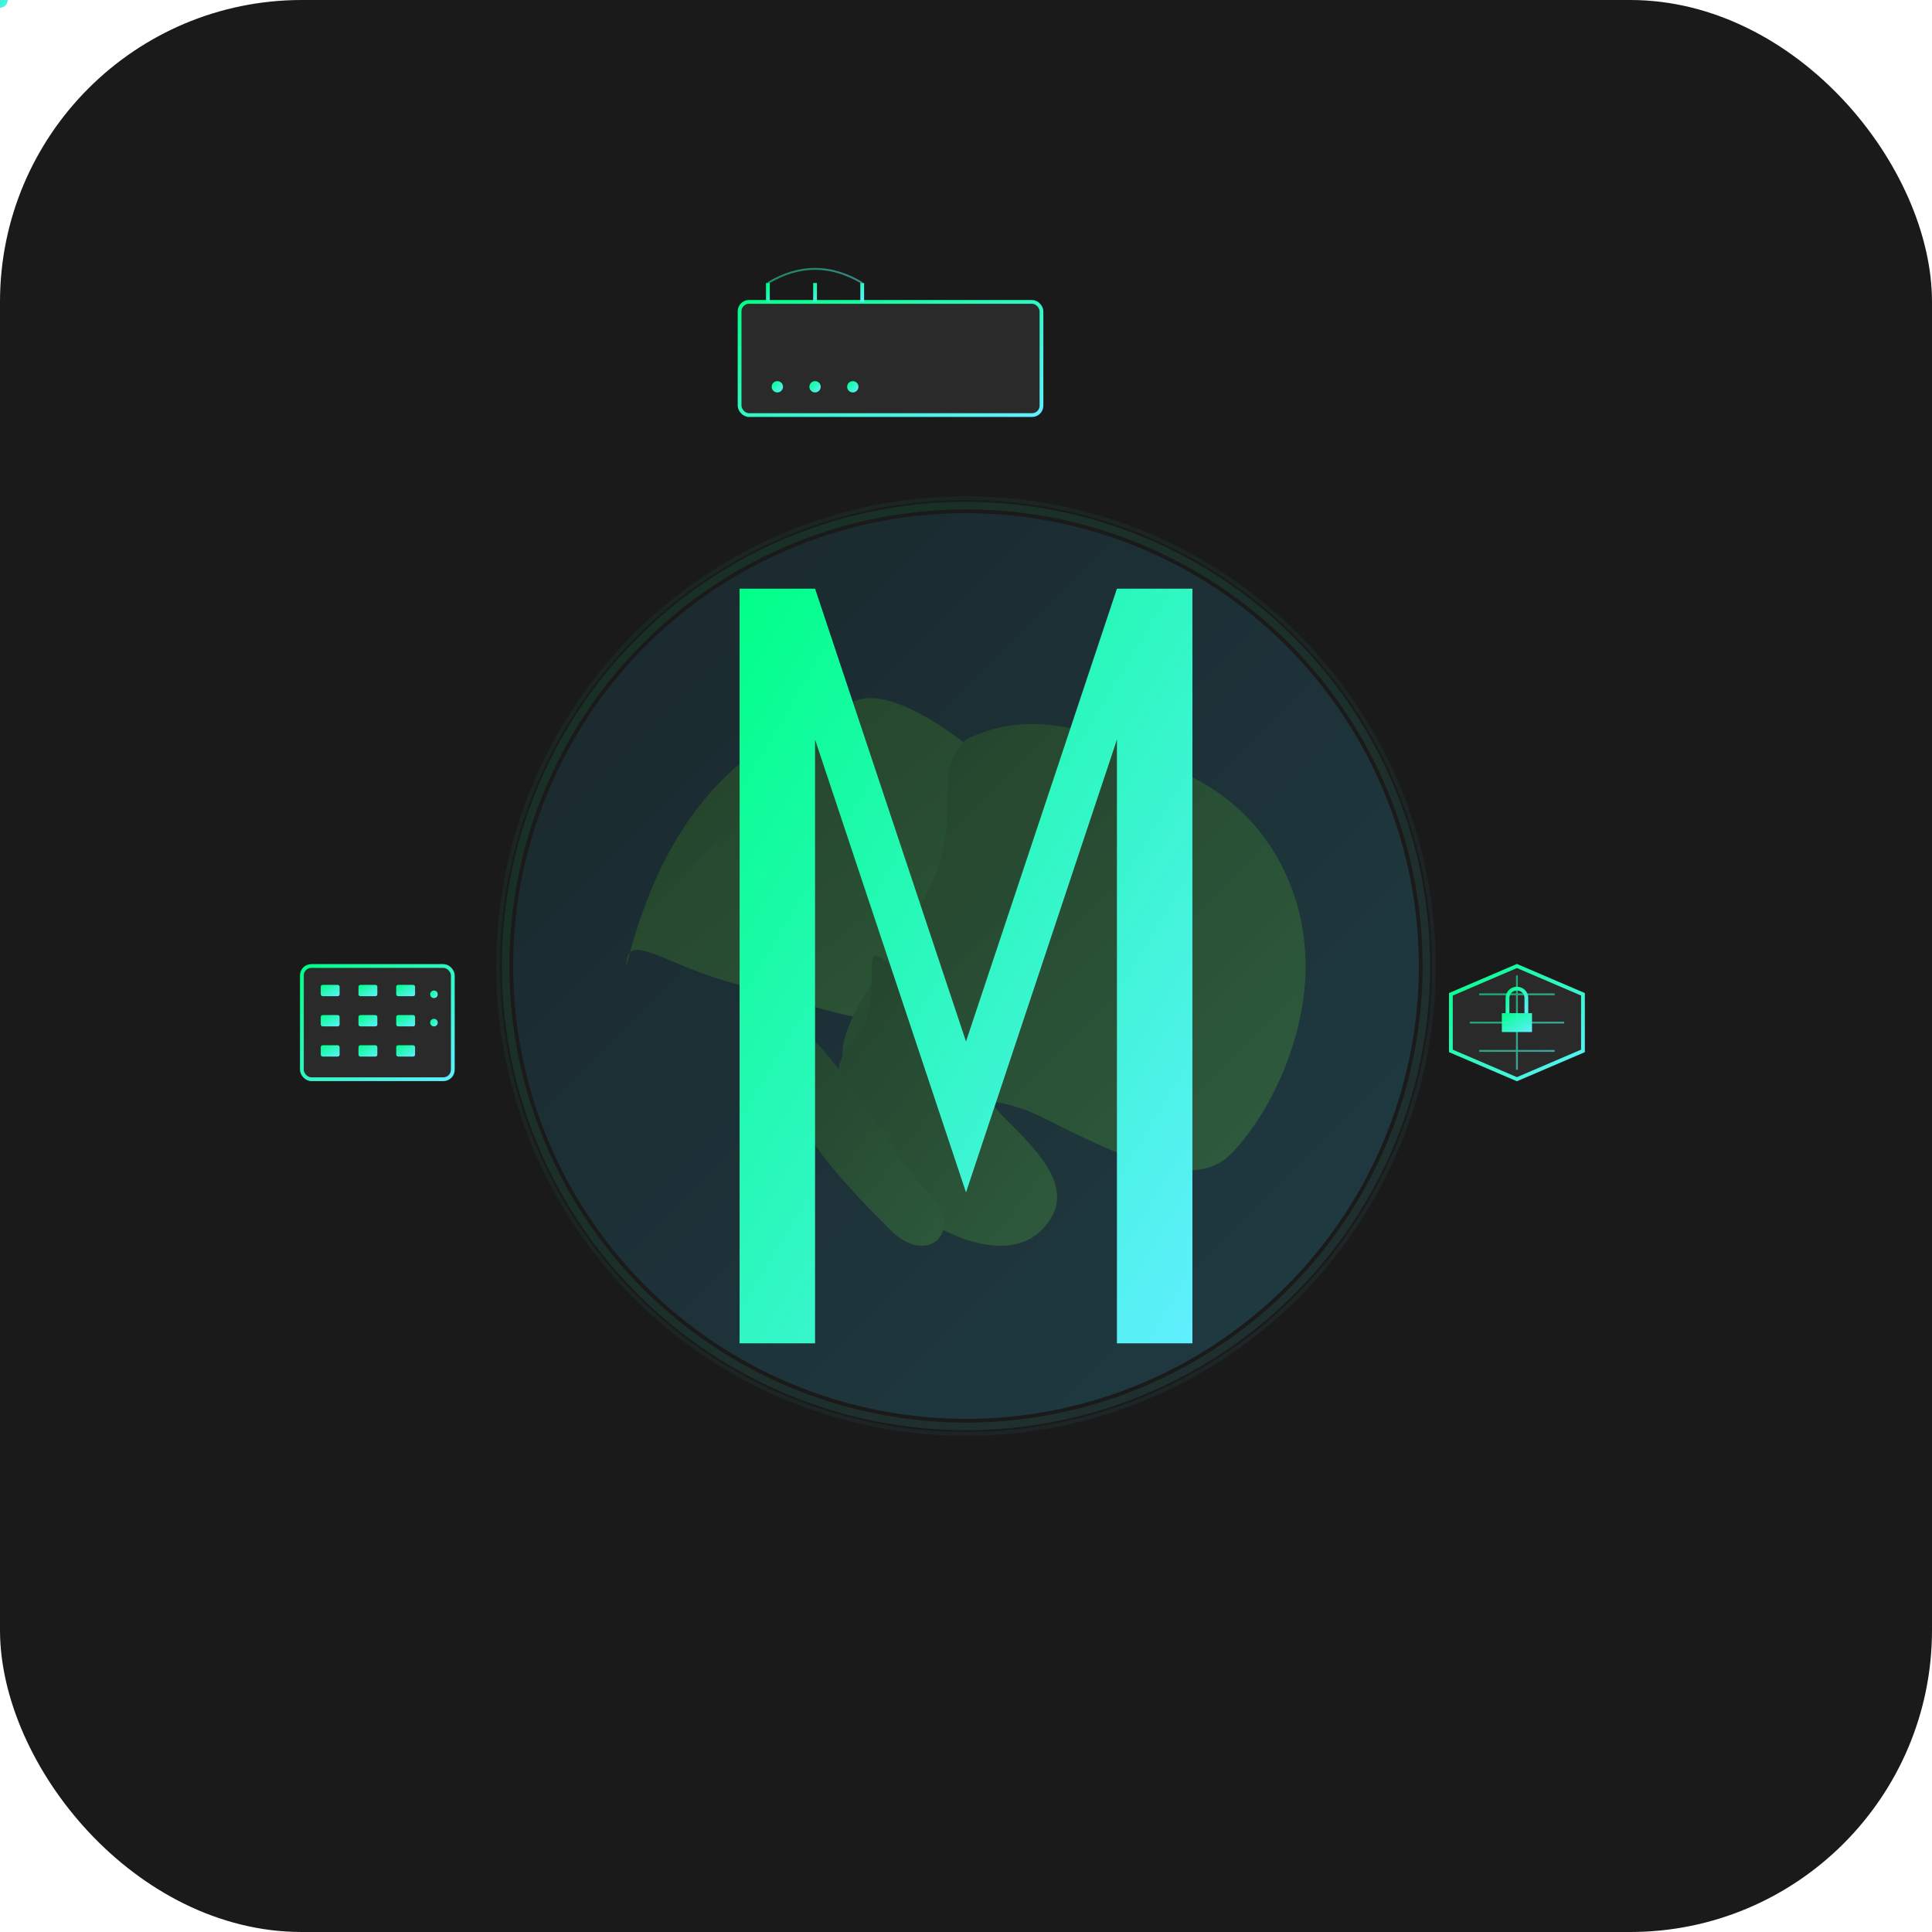 <?xml version="1.0" encoding="UTF-8"?>
<svg width="512" height="512" viewBox="0 0 512 512" xmlns="http://www.w3.org/2000/svg">
    <defs>
        <linearGradient id="grad" x1="0%" y1="0%" x2="100%" y2="100%">
            <stop offset="0%" style="stop-color:#00ff87;stop-opacity:1" />
            <stop offset="100%" style="stop-color:#60efff;stop-opacity:1" />
        </linearGradient>
        <filter id="shadow">
            <feDropShadow dx="0" dy="0" stdDeviation="8" flood-color="#000000" flood-opacity="0.3"/>
        </filter>
        <!-- Gradient for Earth -->
        <linearGradient id="earthGrad" x1="0%" y1="0%" x2="100%" y2="100%">
            <stop offset="0%" style="stop-color:#1a4855;stop-opacity:1" />
            <stop offset="100%" style="stop-color:#2d8ba6;stop-opacity:1" />
        </linearGradient>
        <!-- Gradient for Land -->
        <linearGradient id="landGrad" x1="0%" y1="0%" x2="100%" y2="100%">
            <stop offset="0%" style="stop-color:#2d5e1e;stop-opacity:1" />
            <stop offset="100%" style="stop-color:#48943d;stop-opacity:1" />
        </linearGradient>
    </defs>

    <!-- Background with radius -->
    <rect width="512" height="512" rx="80" ry="80" fill="#1a1a1a"/>
    
    <!-- Globe behind M -->
    <g transform="translate(256, 256)">
        <!-- Base Earth Circle -->
        <circle r="120" fill="url(#earthGrad)" opacity="0.3"/>
        
        <!-- Continents -->
        <g opacity="0.4">
            <!-- North America -->
            <path d="M -90,0 
                     C -80,-40 -60,-60 -30,-70
                     C -20,-75 0,-60 10,-50
                     C 20,-40 30,-30 20,-20
                     C 10,-10 0,0 -10,10
                     C -20,20 -40,10 -60,5
                     C -80,0 -90,-10 -90,0 Z" 
                  fill="url(#landGrad)"/>
            
            <!-- Europe and Asia -->
            <path d="M 0,-60
                     C 20,-70 40,-60 60,-50
                     C 80,-40 90,-20 90,0
                     C 90,20 80,40 70,50
                     C 60,60 40,50 20,40
                     C 0,30 -20,40 -30,30
                     C -40,20 -20,0 -10,-20
                     C 0,-40 -10,-50 0,-60 Z"
                  fill="url(#landGrad)"/>
            
            <!-- Africa -->
            <path d="M -20,0
                     C -10,10 0,30 10,40
                     C 20,50 30,60 20,70
                     C 10,80 -10,70 -20,60
                     C -30,50 -40,30 -30,20
                     C -20,10 -30,-10 -20,0 Z"
                  fill="url(#landGrad)"/>
            
            <!-- South America -->
            <path d="M -40,20
                     C -30,30 -20,50 -10,60
                     C 0,70 -10,80 -20,70
                     C -30,60 -50,40 -45,30
                     C -40,20 -50,10 -40,20 Z"
                  fill="url(#landGrad)"/>
        </g>
        
        <!-- Atmosphere Glow -->
        <circle r="122" fill="none" stroke="url(#grad)" stroke-width="2" opacity="0.1"/>
        <circle r="124" fill="none" stroke="url(#grad)" stroke-width="1" opacity="0.05"/>
    </g>

    <!-- Letter M -->
    <g transform="translate(176, 156)">
        <path d="M 20,200 
                 L 20,0 
                 L 40,0 
                 L 80,120 
                 L 120,0 
                 L 140,0 
                 L 140,200 
                 L 120,200 
                 L 120,40 
                 L 80,160 
                 L 40,40 
                 L 40,200 
                 Z" 
              fill="url(#grad)" 
              filter="url(#shadow)"/>
    </g>

    <!-- Router Icon (Top) -->
    <g transform="translate(216, 80) scale(0.5)">
        <!-- Router Base -->
        <rect x="-40" y="0" width="160" height="60" rx="5" fill="#2a2a2a" stroke="url(#grad)" stroke-width="2"/>
        <!-- Antennas -->
        <path d="M -25,-10 L -25,0 M 0,-10 L 0,0 M 25,-10 L 25,0" stroke="url(#grad)" stroke-width="2"/>
        <!-- Signal Waves -->
        <path d="M -25,-10 q 25,-15 50,0" fill="none" stroke="url(#grad)" stroke-width="1" opacity="0.5">
            <animate attributeName="opacity" values="0.5;1;0.5" dur="2s" repeatCount="indefinite"/>
        </path>
        <!-- LED Lights -->
        <circle cx="-20" cy="45" r="3" fill="url(#grad)">
            <animate attributeName="opacity" values="1;0.3;1" dur="1s" repeatCount="indefinite"/>
        </circle>
        <circle cx="0" cy="45" r="3" fill="url(#grad)">
            <animate attributeName="opacity" values="1;0.3;1" dur="1s" repeatCount="indefinite" begin="0.3s"/>
        </circle>
        <circle cx="20" cy="45" r="3" fill="url(#grad)">
            <animate attributeName="opacity" values="1;0.3;1" dur="1s" repeatCount="indefinite" begin="0.6s"/>
        </circle>
    </g>

    <!-- Switch Icon (Left) -->
    <g transform="translate(80, 256) scale(0.5)">
        <!-- Switch Base -->
        <rect x="0" y="0" width="80" height="60" rx="5" fill="#2a2a2a" stroke="url(#grad)" stroke-width="2"/>
        <!-- Network Ports Grid -->
        <g transform="translate(10, 10)">
            <rect x="0" y="0" width="10" height="6" rx="1" fill="url(#grad)"/>
            <rect x="20" y="0" width="10" height="6" rx="1" fill="url(#grad)"/>
            <rect x="40" y="0" width="10" height="6" rx="1" fill="url(#grad)"/>
            <rect x="0" y="16" width="10" height="6" rx="1" fill="url(#grad)"/>
            <rect x="20" y="16" width="10" height="6" rx="1" fill="url(#grad)"/>
            <rect x="40" y="16" width="10" height="6" rx="1" fill="url(#grad)"/>
            <rect x="0" y="32" width="10" height="6" rx="1" fill="url(#grad)"/>
            <rect x="20" y="32" width="10" height="6" rx="1" fill="url(#grad)"/>
            <rect x="40" y="32" width="10" height="6" rx="1" fill="url(#grad)"/>
        </g>
        <!-- Activity LEDs -->
        <circle cx="70" cy="15" r="2" fill="url(#grad)">
            <animate attributeName="opacity" values="1;0.3;1" dur="0.8s" repeatCount="indefinite"/>
        </circle>
        <circle cx="70" cy="30" r="2" fill="url(#grad)">
            <animate attributeName="opacity" values="1;0.3;1" dur="0.8s" repeatCount="indefinite" begin="0.2s"/>
        </circle>
    </g>

    <!-- Firewall Icon (Right) -->
    <g transform="translate(382, 256) scale(0.5)">
        <!-- Shield Base -->
        <path d="M 40,0 
                 L 75,15 
                 L 75,45 
                 L 40,60 
                 L 5,45 
                 L 5,15 Z" 
              fill="#2a2a2a" stroke="url(#grad)" stroke-width="2"/>
        <!-- Lock Symbol -->
        <path d="M 32,25 h 16 v 10 h -16 z" fill="url(#grad)"/>
        <path d="M 35,25 v -8 a 5,5 0 0 1 10,0 v 8" fill="none" stroke="url(#grad)" stroke-width="2"/>
        <!-- Protection Lines -->
        <path d="M 40,5 v 50 M 20,15 h 40 M 15,30 h 50 M 20,45 h 40" 
              stroke="url(#grad)" stroke-width="1" opacity="0.6"/>
    </g>

    <!-- Connection Lines with Animation -->
    <g stroke="url(#grad)" stroke-width="2" stroke-dasharray="4 2">
        <!-- M to Router -->
        <path d="M 256,200 L 256,120">
            <animate attributeName="stroke-dashoffset" values="6;0" dur="1.5s" repeatCount="indefinite"/>
        </path>
        <!-- M to Switch -->
        <path d="M 256,256 L 130,256">
            <animate attributeName="stroke-dashoffset" values="6;0" dur="1.5s" repeatCount="indefinite"/>
        </path>
        <!-- M to Firewall -->
        <path d="M 256,256 L 382,256">
            <animate attributeName="stroke-dashoffset" values="6;0" dur="1.5s" repeatCount="indefinite"/>
        </path>
    </g>

    <!-- Data Flow Particles -->
    <g>
        <!-- Router -->
        <circle cx="0" cy="0" r="2" fill="url(#grad)">
            <animateMotion path="M 256,200 L 256,120" dur="1.5s" repeatCount="indefinite"/>
        </circle>
        <!-- Switch -->
        <circle cx="0" cy="0" r="2" fill="url(#grad)">
            <animateMotion path="M 256,256 L 130,256" dur="1.5s" repeatCount="indefinite"/>
        </circle>
        <!-- Firewall -->
        <circle cx="0" cy="0" r="2" fill="url(#grad)">
            <animateMotion path="M 256,256 L 382,256" dur="1.5s" repeatCount="indefinite"/>
        </circle>
    </g>
</svg>
